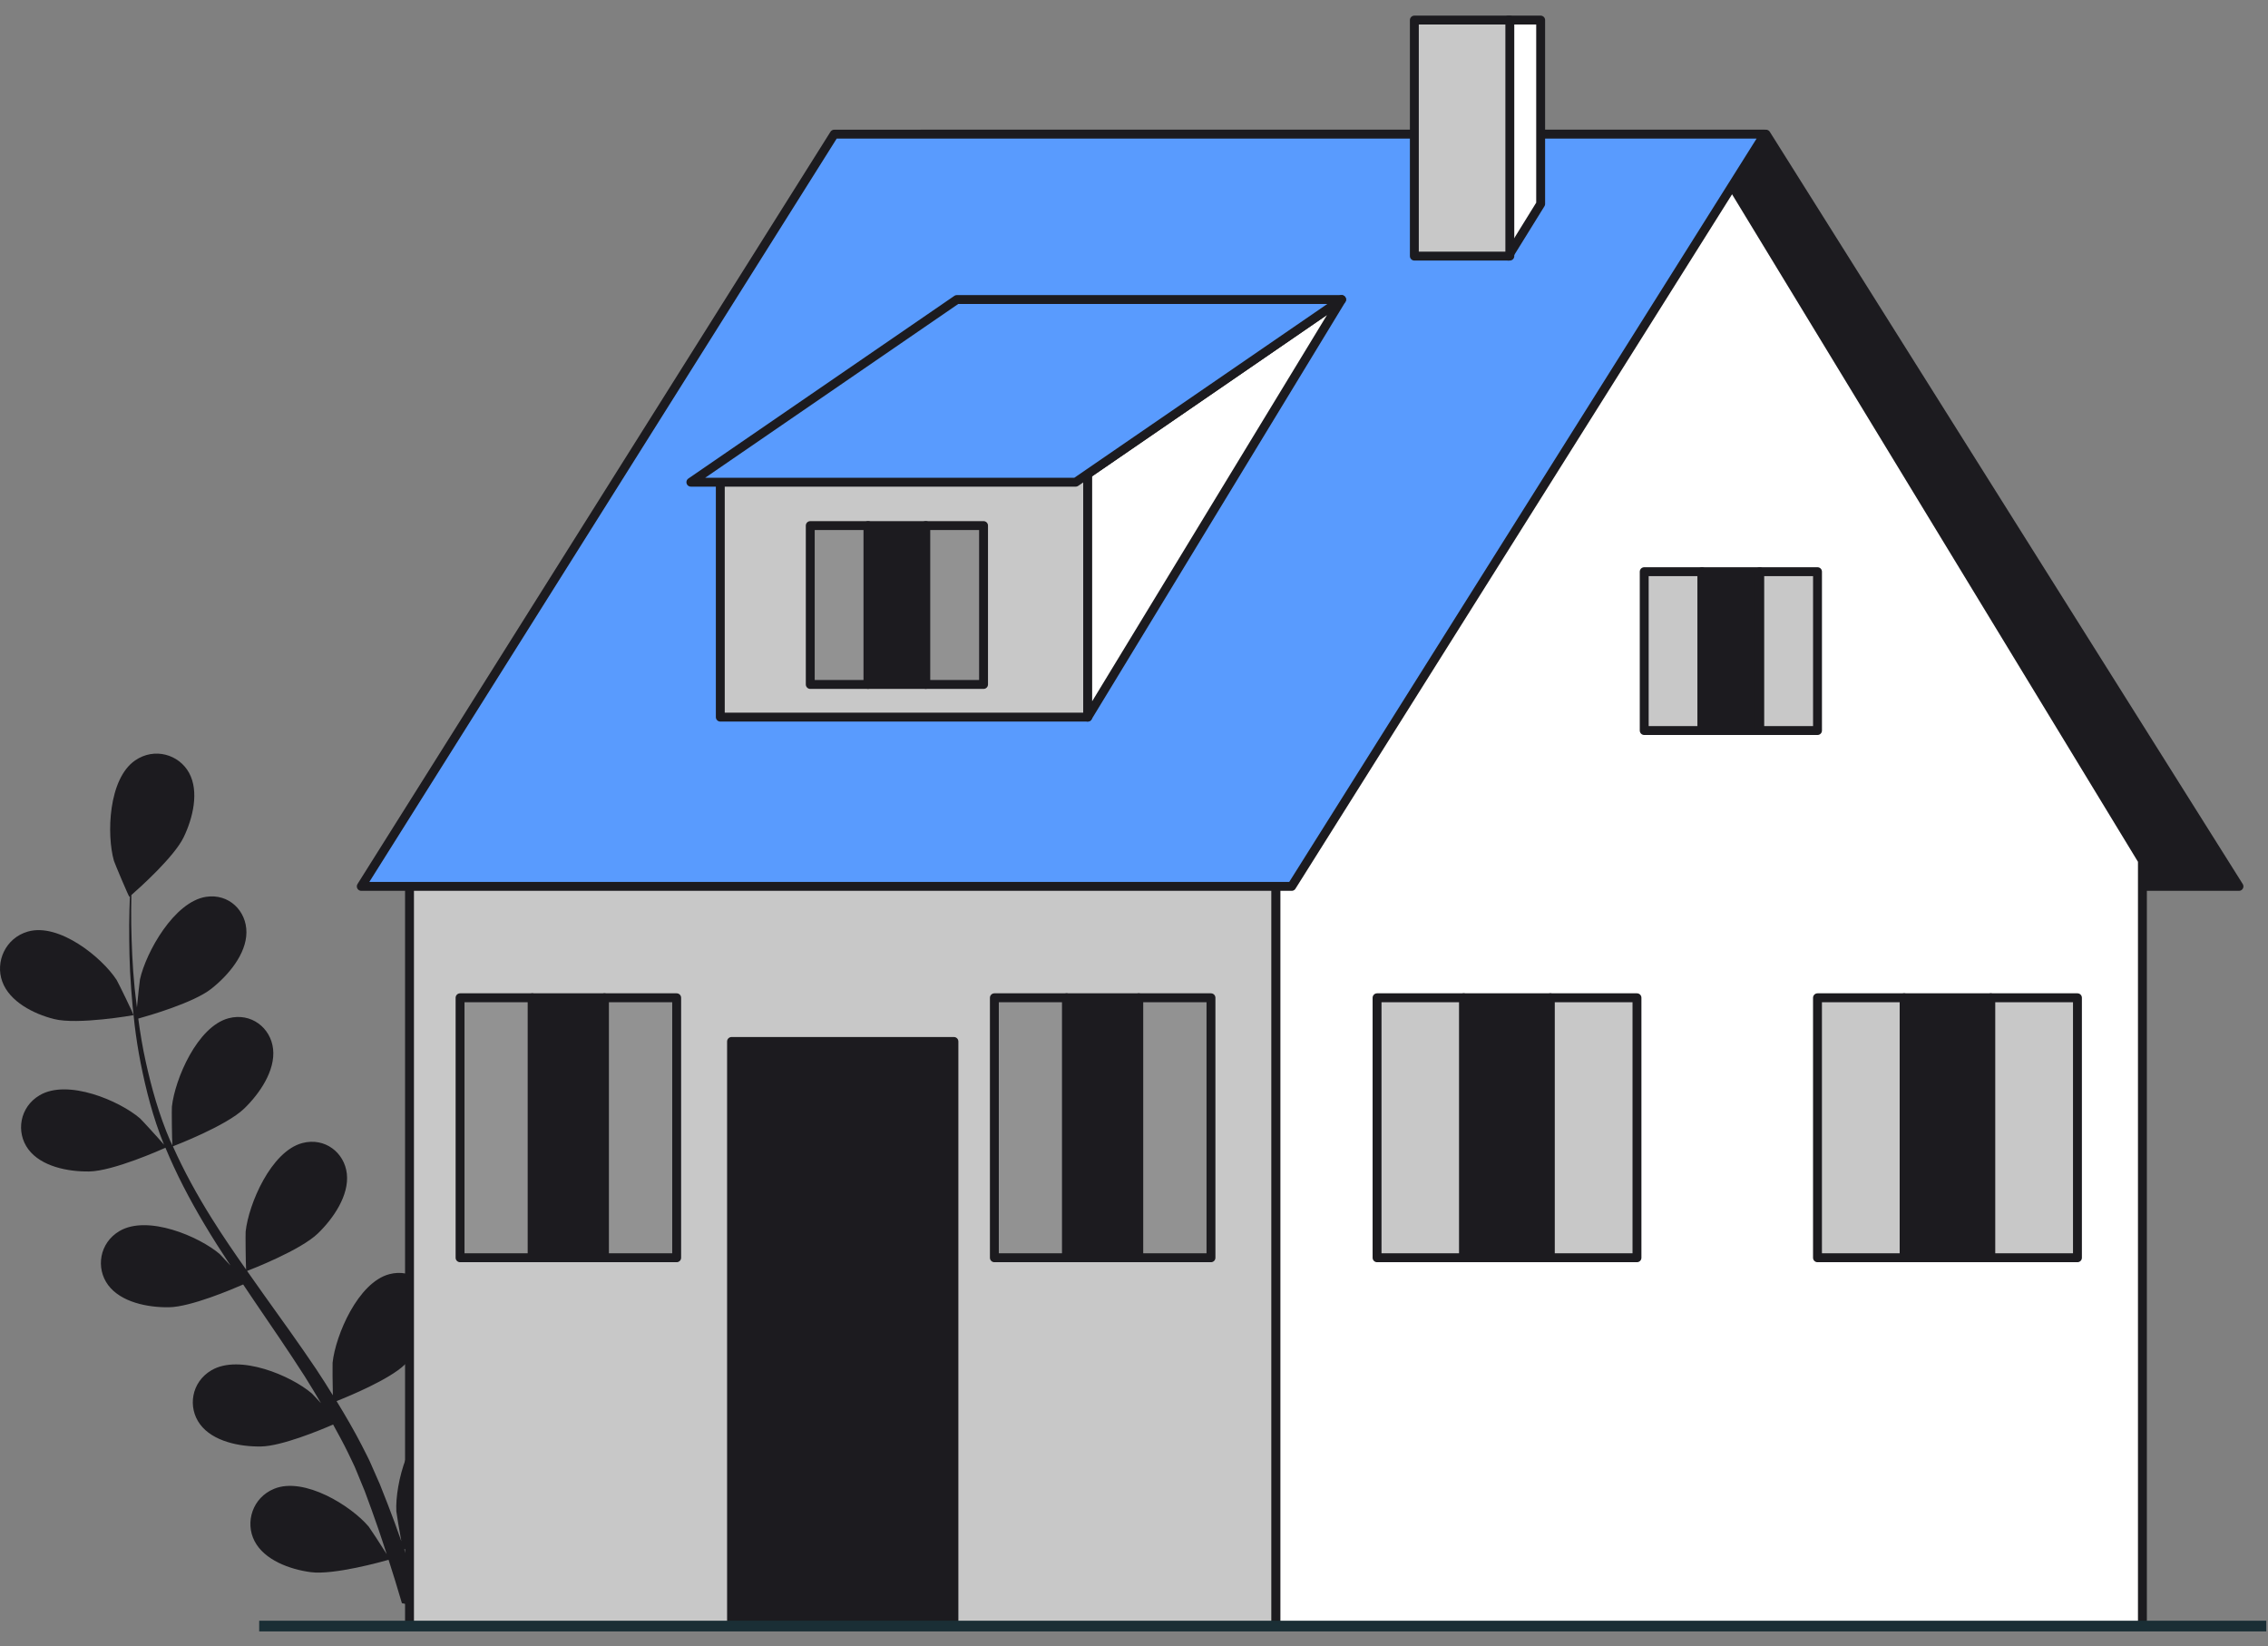 <svg width="113" height="82" viewBox="0 0 113 82" fill="none" xmlns="http://www.w3.org/2000/svg">
<rect x="0" y="0" width="113" height="82" fill="#808080" stroke="none"/>
<g id="&#208;&#152;&#208;&#187;&#208;&#187;&#209;&#142;&#209;&#129;&#209;&#130;&#209;&#128;&#208;&#176;&#209;&#134;&#208;&#184;&#209;&#143;">
<g id="&#208;&#148;&#208;&#190;&#208;&#188; ">
<g id="Group 4795">
<g id="g7854">
<path id="path7856" d="M2.688 50.761C3.875 51.062 6.65 50.57 6.652 50.569C6.681 50.564 5.874 48.912 5.811 48.815C5.074 47.683 2.936 45.957 1.386 46.405C0.27 46.727 -0.247 47.913 0.114 48.897C0.481 49.902 1.678 50.505 2.688 50.761Z" fill="#1C1B1F"/>
</g>
<g id="g7858">
<path id="path7860" d="M19.973 79.686C19.991 79.745 20.006 79.801 20.024 79.86L21.106 80.096C21.033 79.861 20.957 79.622 20.88 79.377C20.658 78.68 20.408 77.942 20.142 77.186C20.321 77.087 21.33 76.515 22.209 75.87C23.107 76.588 25.287 77.253 25.57 77.337C25.355 78.05 25.14 78.741 24.925 79.391C24.78 79.838 24.635 80.267 24.494 80.68L25.546 80.516C25.639 80.22 25.732 79.92 25.828 79.607C26.047 78.884 26.269 78.109 26.488 77.311C26.793 77.324 29.28 77.422 30.392 76.998C31.399 76.614 32.591 75.861 32.952 74.809C33.305 73.78 32.779 72.661 31.661 72.479C30.109 72.228 27.984 74.223 27.256 75.448C27.213 75.52 26.835 76.35 26.605 76.875C26.693 76.549 26.782 76.233 26.868 75.896C27.044 75.231 27.198 74.563 27.367 73.846C27.437 73.496 27.507 73.145 27.578 72.789C27.655 72.437 27.692 72.059 27.752 71.69C27.872 70.834 27.95 69.964 28.008 69.087C28.602 69.198 30.717 69.563 31.769 69.328C32.816 69.093 34.1 68.516 34.618 67.519C35.125 66.544 34.786 65.35 33.72 65.005C32.239 64.525 29.846 66.204 28.942 67.32C28.885 67.389 28.325 68.255 28.026 68.735C28.057 68.207 28.091 67.681 28.105 67.147C28.145 65.607 28.135 64.05 28.133 62.496C28.132 62.02 28.137 61.546 28.141 61.07C28.351 61.112 30.852 61.6 32.03 61.336C33.078 61.101 34.361 60.524 34.88 59.528C35.386 58.553 35.047 57.359 33.981 57.013C32.5 56.535 30.108 58.213 29.203 59.328C29.135 59.412 28.331 60.658 28.141 60.984C28.149 59.938 28.166 58.894 28.226 57.864C28.308 56.443 28.468 55.048 28.726 53.701C28.824 53.721 31.431 54.242 32.638 53.971C33.685 53.736 34.97 53.158 35.487 52.163C35.994 51.188 35.655 49.994 34.589 49.649C33.109 49.169 30.715 50.849 29.811 51.963C29.74 52.05 28.875 53.392 28.736 53.644C28.751 53.564 28.758 53.48 28.775 53.401C29.07 51.965 29.538 50.599 30.042 49.338C30.332 48.604 30.652 47.916 30.978 47.252C31.449 47.399 33.617 48.041 34.723 47.913C35.783 47.79 37.117 47.349 37.741 46.407C38.353 45.486 38.153 44.254 37.14 43.795C35.733 43.158 33.18 44.583 32.161 45.602C32.105 45.658 31.603 46.278 31.242 46.735C31.394 46.437 31.545 46.127 31.696 45.845C32.26 44.782 32.842 43.839 33.365 43.008C33.666 42.537 33.947 42.117 34.215 41.725C34.77 41.63 37.006 41.216 37.941 40.621C38.853 40.041 39.864 39.066 39.987 37.978C40.108 36.913 39.339 35.944 38.191 36.003C36.599 36.085 34.94 38.45 34.492 39.782C34.454 39.897 34.057 41.752 34.086 41.748C34.086 41.748 34.113 41.743 34.12 41.741C33.855 42.113 33.576 42.515 33.279 42.958C32.737 43.781 32.133 44.716 31.543 45.772C30.951 46.826 30.337 47.986 29.802 49.257C29.262 50.53 28.762 51.892 28.429 53.349C28.425 53.366 28.423 53.383 28.419 53.4C28.382 52.952 28.233 51.708 28.21 51.614C27.89 50.293 26.456 47.973 24.869 47.938C23.726 47.913 22.862 48.907 22.88 49.97C22.899 51.055 23.818 52.002 24.676 52.556C25.643 53.181 28.187 53.536 28.389 53.564C28.085 54.954 27.889 56.397 27.772 57.863C27.704 58.701 27.663 59.546 27.633 60.392C27.588 60.007 27.544 59.663 27.532 59.616C27.212 58.296 25.779 55.977 24.192 55.942C23.048 55.916 22.184 56.909 22.203 57.972C22.221 59.058 23.14 60.005 23.997 60.559C24.868 61.12 27.028 61.467 27.601 61.551C27.593 61.876 27.581 62.2 27.574 62.524C27.541 64.082 27.516 65.636 27.442 67.163C27.416 67.701 27.37 68.231 27.326 68.761C27.286 68.419 27.248 68.133 27.238 68.089C26.918 66.769 25.484 64.449 23.897 64.414C22.754 64.389 21.89 65.382 21.908 66.446C21.927 67.53 22.845 68.478 23.704 69.031C24.534 69.568 26.524 69.905 27.204 70.008C27.142 70.551 27.082 71.095 26.997 71.62C26.93 71.977 26.892 72.324 26.805 72.681C26.726 73.035 26.649 73.387 26.572 73.734C26.398 74.4 26.223 75.088 26.038 75.734C25.911 76.185 25.783 76.612 25.655 77.043C25.687 76.507 25.728 75.459 25.721 75.371C25.65 74.465 25.165 73.048 24.394 72.118C24.384 71.985 24.363 71.853 24.327 71.725C24.046 70.712 22.951 70.098 21.877 70.552C20.386 71.182 19.68 73.916 19.747 75.284C19.752 75.365 19.895 76.231 19.996 76.775C19.886 76.467 19.783 76.167 19.666 75.851C19.438 75.226 19.192 74.609 18.929 73.943C18.79 73.627 18.65 73.308 18.508 72.986C18.376 72.663 18.192 72.341 18.033 72.014C17.648 71.266 17.219 70.527 16.769 69.793C17.349 69.565 19.394 68.725 20.172 67.973C20.947 67.225 21.733 66.075 21.614 65.001C21.498 63.95 20.522 63.176 19.399 63.471C17.84 63.88 16.72 66.504 16.571 67.88C16.563 67.966 16.57 68.958 16.584 69.503C16.31 69.064 16.04 68.625 15.747 68.191C14.903 66.937 14.006 65.697 13.118 64.455C12.845 64.075 12.579 63.692 12.31 63.31C12.518 63.231 14.967 62.283 15.839 61.441C16.614 60.693 17.4 59.543 17.281 58.469C17.165 57.418 16.189 56.644 15.066 56.939C13.507 57.348 12.388 59.972 12.239 61.348C12.228 61.452 12.24 62.879 12.261 63.241C11.671 62.401 11.091 61.557 10.556 60.701C9.815 59.52 9.158 58.318 8.614 57.103C8.71 57.065 11.271 56.086 12.164 55.224C12.94 54.475 13.725 53.326 13.606 52.252C13.49 51.201 12.514 50.427 11.391 50.722C9.832 51.131 8.713 53.755 8.564 55.132C8.552 55.239 8.566 56.775 8.59 57.053C8.557 56.98 8.516 56.908 8.484 56.836C7.921 55.53 7.549 54.187 7.266 52.908C7.1 52.165 6.984 51.444 6.889 50.739C7.382 50.603 9.63 49.958 10.518 49.262C11.368 48.595 12.274 47.529 12.278 46.442C12.283 45.377 11.408 44.499 10.266 44.674C8.68 44.918 7.277 47.425 6.974 48.785C6.957 48.859 6.875 49.625 6.823 50.183C6.785 49.863 6.739 49.535 6.709 49.228C6.593 48.077 6.56 47.01 6.539 46.065C6.532 45.528 6.536 45.04 6.546 44.585C6.973 44.211 8.677 42.682 9.15 41.707C9.611 40.754 9.932 39.432 9.419 38.496C8.916 37.58 7.695 37.217 6.733 37.879C5.397 38.797 5.306 41.577 5.677 42.882C5.709 42.994 6.424 44.69 6.446 44.671C6.446 44.671 6.467 44.653 6.472 44.648C6.454 45.087 6.44 45.558 6.436 46.072C6.435 47.02 6.444 48.091 6.535 49.252C6.622 50.412 6.751 51.668 7.011 52.971C7.271 54.278 7.612 55.636 8.155 56.98C8.161 56.995 8.169 57.01 8.176 57.026C7.887 56.688 7.048 55.772 6.975 55.709C5.943 54.825 3.374 53.736 1.977 54.557C0.97 55.15 0.786 56.407 1.409 57.247C2.044 58.105 3.383 58.371 4.443 58.355C5.64 58.337 8.052 57.26 8.243 57.173C8.772 58.448 9.425 59.708 10.16 60.942C10.579 61.649 11.025 62.346 11.483 63.039C11.223 62.757 10.989 62.505 10.953 62.473C9.921 61.589 7.352 60.5 5.955 61.322C4.948 61.914 4.764 63.171 5.386 64.011C6.022 64.87 7.361 65.135 8.421 65.119C9.498 65.103 11.57 64.223 12.116 63.984C12.294 64.248 12.469 64.513 12.649 64.777C13.509 66.04 14.373 67.297 15.181 68.558C15.465 69.002 15.727 69.451 15.992 69.898C15.762 69.647 15.566 69.436 15.532 69.408C14.5 68.524 11.932 67.435 10.534 68.258C9.527 68.849 9.343 70.106 9.966 70.946C10.602 71.805 11.94 72.07 13.001 72.054C14.028 72.039 15.948 71.243 16.597 70.961C16.853 71.428 17.111 71.896 17.337 72.361C17.484 72.683 17.649 72.981 17.776 73.313C17.91 73.639 18.043 73.961 18.174 74.281C18.404 74.906 18.644 75.55 18.852 76.166C19 76.593 19.132 77.004 19.267 77.418C18.989 76.971 18.425 76.112 18.37 76.046C17.498 75.011 15.154 73.547 13.657 74.162C12.578 74.605 12.201 75.832 12.68 76.762C13.168 77.712 14.435 78.174 15.477 78.314C16.623 78.468 19.057 77.786 19.36 77.699C19.581 78.384 19.788 79.052 19.973 79.686Z" fill="#1C1B1F"/>
</g>
<g id="g7862">
<path id="path7864" d="M30.884 46.978C30.911 46.989 31.207 45.123 31.213 45.004C31.269 43.627 30.544 40.985 29.049 40.544C27.971 40.225 26.881 40.978 26.608 42.026C26.329 43.095 26.942 44.26 27.604 45.023C28.381 45.919 30.883 46.977 30.884 46.978Z" fill="#1C1B1F"/>
</g>
</g>
<g id="g231">
<path id="path233" d="M111.554 44.154H69.434L45.871 6.683H87.99L111.554 44.154Z" fill="#1C1B1F"/>
</g>
<g id="g235">
<path id="path237" d="M111.554 44.154H69.434L45.871 6.683H87.99L111.554 44.154Z" stroke="#1C1B1F" stroke-width="0.443" stroke-miterlimit="10" stroke-linecap="round" stroke-linejoin="round"/>
</g>
<path id="path239" d="M63.574 81H20.403V42.866H63.574V81Z" fill="#C8C8C8" stroke="#1C1B1F" stroke-width="0.443" stroke-miterlimit="10" stroke-linecap="round" stroke-linejoin="round"/>
<g id="g241">
<path id="path243" d="M106.743 81H63.573V42.867L85.518 7.971L106.743 42.867V81Z" fill="white"/>
</g>
<g id="g245">
<path id="path247" d="M106.743 81H63.573V42.867L85.518 7.971L106.743 42.867V81Z" stroke="#1C1B1F" stroke-width="0.443" stroke-miterlimit="10" stroke-linecap="round" stroke-linejoin="round"/>
</g>
<path id="path249" d="M72.927 62.653H68.61V49.702H72.927V62.653Z" fill="#C8C8C8" stroke="#1C1B1F" stroke-width="0.443" stroke-miterlimit="10" stroke-linecap="round" stroke-linejoin="round"/>
<path id="path251" d="M77.244 62.653H72.927V49.702H77.244V62.653Z" fill="#1C1B1F" stroke="#1C1B1F" stroke-width="0.443" stroke-miterlimit="10" stroke-linecap="round" stroke-linejoin="round"/>
<path id="path253" d="M81.56 62.653H77.243V49.702H81.56V62.653Z" fill="#C8C8C8" stroke="#1C1B1F" stroke-width="0.443" stroke-miterlimit="10" stroke-linecap="round" stroke-linejoin="round"/>
<path id="path255" d="M53.141 62.653H49.543V49.702H53.141V62.653Z" fill="#929292" stroke="#1C1B1F" stroke-width="0.443" stroke-miterlimit="10" stroke-linecap="round" stroke-linejoin="round"/>
<path id="path257" d="M56.738 62.653H53.141V49.702H56.738V62.653Z" fill="#1C1B1F" stroke="#1C1B1F" stroke-width="0.443" stroke-miterlimit="10" stroke-linecap="round" stroke-linejoin="round"/>
<path id="path259" d="M60.335 62.653H56.738V49.702H60.335V62.653Z" fill="#929292" stroke="#1C1B1F" stroke-width="0.443" stroke-miterlimit="10" stroke-linecap="round" stroke-linejoin="round"/>
<path id="path261" d="M26.52 62.653H22.922V49.702H26.52V62.653Z" fill="#929292" stroke="#1C1B1F" stroke-width="0.443" stroke-miterlimit="10" stroke-linecap="round" stroke-linejoin="round"/>
<path id="path263" d="M30.117 62.653H26.519V49.702H30.117V62.653Z" fill="#1C1B1F" stroke="#1C1B1F" stroke-width="0.443" stroke-miterlimit="10" stroke-linecap="round" stroke-linejoin="round"/>
<path id="path265" d="M33.714 62.653H30.117V49.702H33.714V62.653Z" fill="#929292" stroke="#1C1B1F" stroke-width="0.443" stroke-miterlimit="10" stroke-linecap="round" stroke-linejoin="round"/>
<path id="path267" d="M94.871 62.653H90.554V49.702H94.871V62.653Z" fill="#C8C8C8" stroke="#1C1B1F" stroke-width="0.443" stroke-miterlimit="10" stroke-linecap="round" stroke-linejoin="round"/>
<path id="path269" d="M99.188 62.653H94.871V49.702H99.188V62.653Z" fill="#1C1B1F" stroke="#1C1B1F" stroke-width="0.443" stroke-miterlimit="10" stroke-linecap="round" stroke-linejoin="round"/>
<path id="path271" d="M103.506 62.653H99.189V49.702H103.506V62.653Z" fill="#C8C8C8" stroke="#1C1B1F" stroke-width="0.443" stroke-miterlimit="10" stroke-linecap="round" stroke-linejoin="round"/>
<path id="path273" d="M84.799 36.391H81.921V28.477H84.799V36.391Z" fill="#C8C8C8" stroke="#1C1B1F" stroke-width="0.443" stroke-miterlimit="10" stroke-linecap="round" stroke-linejoin="round"/>
<path id="path275" d="M87.677 36.391H84.799V28.477H87.677V36.391Z" fill="#1C1B1F" stroke="#1C1B1F" stroke-width="0.443" stroke-miterlimit="10" stroke-linecap="round" stroke-linejoin="round"/>
<path id="path277" d="M90.555 36.391H87.677V28.477H90.555V36.391Z" fill="#C8C8C8" stroke="#1C1B1F" stroke-width="0.443" stroke-miterlimit="10" stroke-linecap="round" stroke-linejoin="round"/>
<g id="g279">
<path id="path281" d="M18 44.154H64.356L87.92 6.683H41.564L18 44.154Z" fill="#599BFE"/>
</g>
<g id="g283">
<path id="path285" d="M18 44.154H64.356L87.92 6.683H41.564L18 44.154Z" stroke="#1C1B1F" stroke-width="0.443" stroke-miterlimit="10" stroke-linecap="round" stroke-linejoin="round"/>
</g>
<path id="path287" d="M54.194 23.608H35.888V35.722H54.194V23.608Z" fill="#C8C8C8" stroke="#1C1B1F" stroke-width="0.443" stroke-miterlimit="10" stroke-linecap="round" stroke-linejoin="round"/>
<g id="g289">
<path id="path291" d="M54.194 23.609L66.844 14.921L54.194 35.723V23.609Z" fill="white"/>
</g>
<g id="g293">
<path id="path295" d="M54.194 23.609L66.844 14.921L54.194 35.723V23.609Z" stroke="#1C1B1F" stroke-width="0.443" stroke-miterlimit="10" stroke-linecap="round" stroke-linejoin="round"/>
</g>
<g id="g297">
<path id="path299" d="M34.422 24.02H53.595L66.844 14.921H47.674L34.422 24.02Z" fill="#599BFE"/>
</g>
<g id="g301">
<path id="path303" d="M34.422 24.02H53.595L66.844 14.921H47.674L34.422 24.02Z" stroke="#1C1B1F" stroke-width="0.443" stroke-miterlimit="10" stroke-linecap="round" stroke-linejoin="round"/>
</g>
<path id="path305" d="M43.248 34.095H40.37V26.181H43.248V34.095Z" fill="#929292" stroke="#1C1B1F" stroke-width="0.443" stroke-miterlimit="10" stroke-linecap="round" stroke-linejoin="round"/>
<path id="path307" d="M46.126 34.095H43.248V26.181H46.126V34.095Z" fill="#1C1B1F" stroke="#1C1B1F" stroke-width="0.443" stroke-miterlimit="10" stroke-linecap="round" stroke-linejoin="round"/>
<path id="path309" d="M49.004 34.095H46.126V26.181H49.004V34.095Z" fill="#929292" stroke="#1C1B1F" stroke-width="0.443" stroke-miterlimit="10" stroke-linecap="round" stroke-linejoin="round"/>
<g id="g311">
<path id="path313" d="M76.761 1H75.151V12.758L76.761 10.158V1Z" fill="white"/>
</g>
<g id="g315">
<path id="path317" d="M76.761 1H75.151V12.758L76.761 10.158V1Z" stroke="#1C1B1F" stroke-width="0.443" stroke-miterlimit="10" stroke-linecap="round" stroke-linejoin="round"/>
</g>
<path id="path319" d="M75.225 1H70.468V12.757H75.225V1Z" fill="#C8C8C8" stroke="#1C1B1F" stroke-width="0.443" stroke-miterlimit="10" stroke-linecap="round" stroke-linejoin="round"/>
<path id="path321" d="M47.528 81H36.448V51.879H47.528V81Z" fill="#1C1B1F" stroke="#1C1B1F" stroke-width="0.443" stroke-miterlimit="10" stroke-linecap="round" stroke-linejoin="round"/>
<g id="g7842">
<path id="path7844" d="M12.914 81H112.914" stroke="#1A2E35" stroke-width="0.533" stroke-miterlimit="10"/>
</g>
</g>
</g>
</svg>
